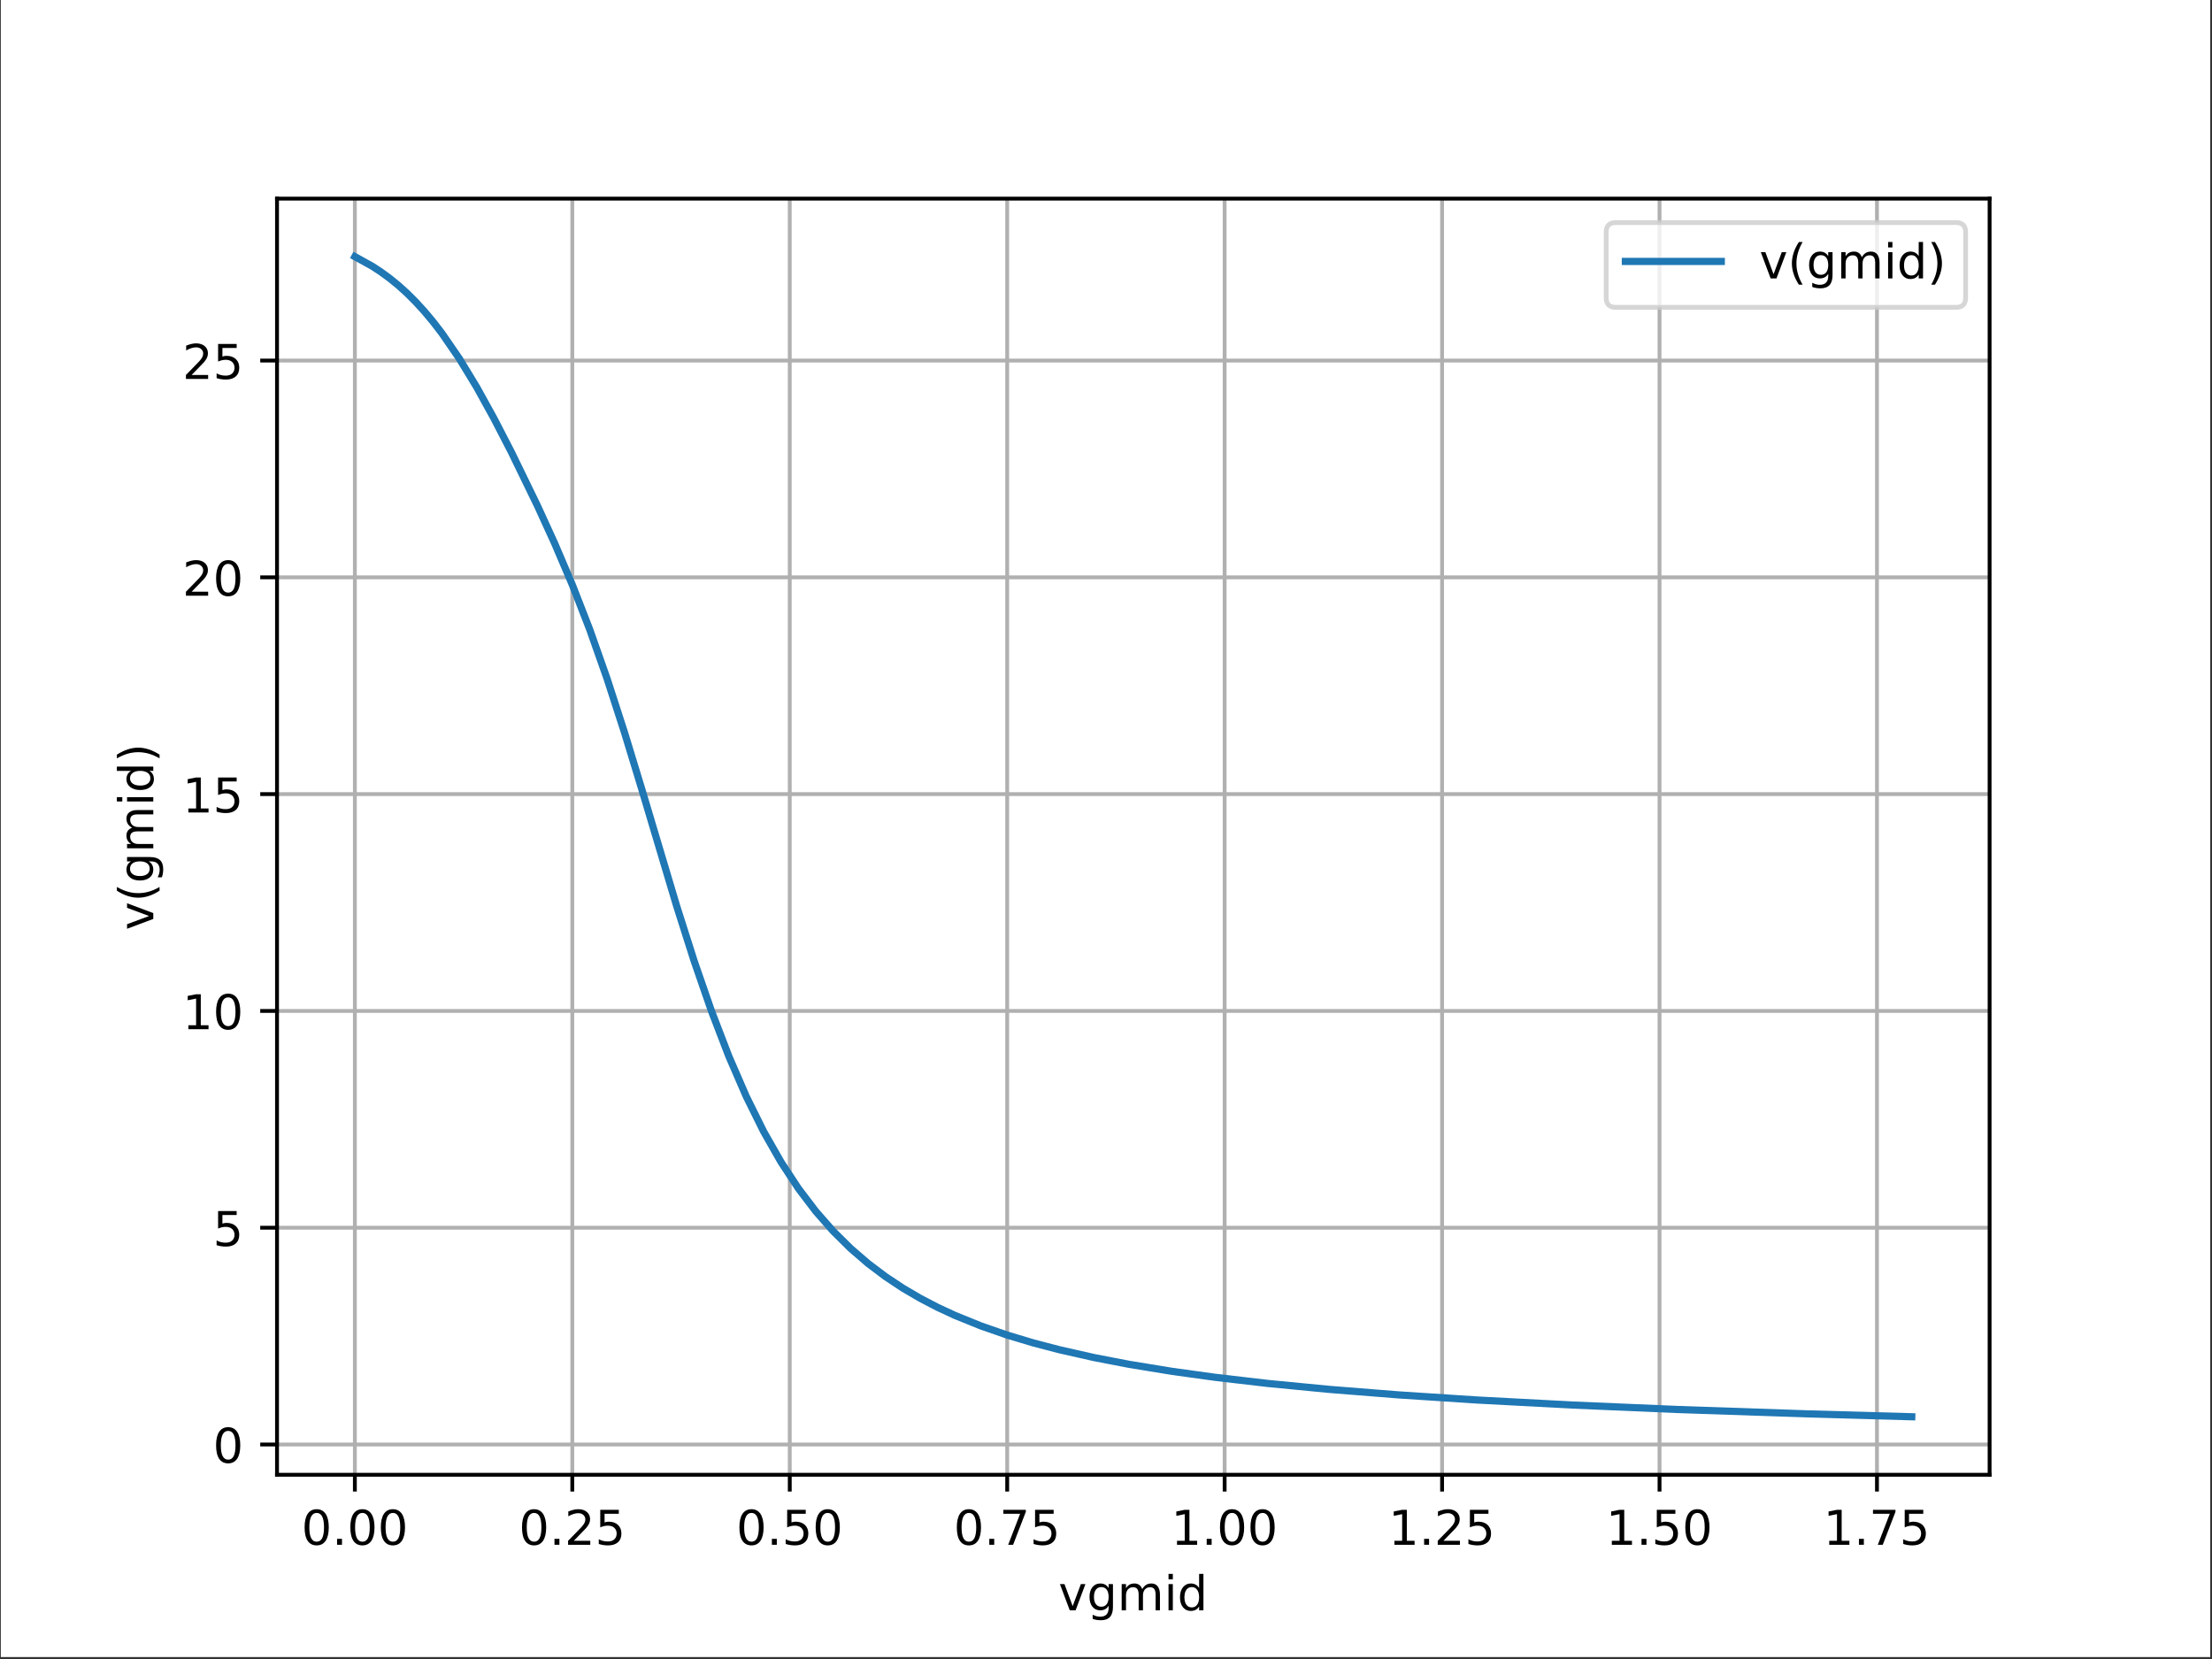 <?xml version="1.0" encoding="UTF-8"?>
<svg xmlns="http://www.w3.org/2000/svg" xmlns:xlink="http://www.w3.org/1999/xlink" width="460.8pt" height="345.6pt" viewBox="0 0 460.8 345.6" version="1.2">
<rect x="0" y="0" width="460.8" height="345.6" fill="#333333" stroke="none"/>
<defs>
<g>
<symbol overflow="visible" id="glyph0-0">
<path style="stroke:none;" d="M 3.176 -6.633 C 2.668 -6.633 2.289 -6.383 2.027 -5.883 C 1.77 -5.383 1.648 -4.633 1.648 -3.637 C 1.648 -2.637 1.77 -1.887 2.027 -1.387 C 2.289 -0.891 2.668 -0.641 3.176 -0.641 C 3.688 -0.641 4.066 -0.891 4.324 -1.387 C 4.574 -1.887 4.703 -2.637 4.703 -3.637 C 4.703 -4.633 4.574 -5.383 4.324 -5.883 C 4.066 -6.383 3.688 -6.633 3.176 -6.633 M 3.176 -7.41 C 3.984 -7.41 4.605 -7.082 5.043 -6.441 C 5.473 -5.793 5.695 -4.855 5.695 -3.637 C 5.695 -2.406 5.473 -1.469 5.043 -0.828 C 4.605 -0.191 3.984 0.129 3.176 0.129 C 2.355 0.129 1.727 -0.191 1.297 -0.828 C 0.867 -1.469 0.66 -2.406 0.66 -3.637 C 0.66 -4.855 0.867 -5.793 1.297 -6.441 C 1.727 -7.082 2.355 -7.41 3.176 -7.41 "/>
</symbol>
<symbol overflow="visible" id="glyph0-1">
<path style="stroke:none;" d="M 1.07 -1.238 L 2.098 -1.238 L 2.098 0 L 1.07 0 L 1.07 -1.238 "/>
</symbol>
<symbol overflow="visible" id="glyph0-2">
<path style="stroke:none;" d="M 1.918 -0.828 L 5.355 -0.828 L 5.355 0 L 0.73 0 L 0.73 -0.828 C 1.098 -1.207 1.609 -1.727 2.258 -2.387 C 2.898 -3.035 3.305 -3.457 3.477 -3.645 C 3.797 -3.996 4.016 -4.297 4.137 -4.543 C 4.254 -4.785 4.324 -5.035 4.324 -5.273 C 4.324 -5.652 4.184 -5.973 3.914 -6.211 C 3.645 -6.453 3.297 -6.582 2.855 -6.582 C 2.547 -6.582 2.219 -6.523 1.879 -6.422 C 1.539 -6.312 1.168 -6.152 0.777 -5.934 L 0.777 -6.934 C 1.18 -7.09 1.547 -7.211 1.887 -7.293 C 2.227 -7.371 2.547 -7.41 2.836 -7.41 C 3.586 -7.41 4.184 -7.223 4.633 -6.844 C 5.086 -6.461 5.312 -5.965 5.312 -5.332 C 5.312 -5.035 5.254 -4.746 5.145 -4.484 C 5.035 -4.215 4.836 -3.895 4.535 -3.535 C 4.453 -3.438 4.195 -3.168 3.754 -2.719 C 3.316 -2.266 2.707 -1.637 1.918 -0.828 "/>
</symbol>
<symbol overflow="visible" id="glyph0-3">
<path style="stroke:none;" d="M 1.078 -7.281 L 4.945 -7.281 L 4.945 -6.453 L 1.977 -6.453 L 1.977 -4.664 C 2.117 -4.715 2.266 -4.754 2.406 -4.773 C 2.547 -4.793 2.695 -4.812 2.836 -4.812 C 3.645 -4.812 4.285 -4.586 4.766 -4.145 C 5.242 -3.695 5.484 -3.098 5.484 -2.336 C 5.484 -1.547 5.234 -0.938 4.746 -0.508 C 4.254 -0.078 3.566 0.129 2.688 0.129 C 2.379 0.129 2.066 0.102 1.746 0.059 C 1.43 0.012 1.109 -0.059 0.77 -0.168 L 0.77 -1.16 C 1.059 -1 1.359 -0.879 1.68 -0.801 C 1.988 -0.719 2.316 -0.688 2.668 -0.688 C 3.227 -0.688 3.676 -0.828 4.004 -1.129 C 4.324 -1.43 4.496 -1.828 4.496 -2.336 C 4.496 -2.836 4.324 -3.234 4.004 -3.535 C 3.676 -3.836 3.227 -3.984 2.668 -3.984 C 2.406 -3.984 2.137 -3.957 1.879 -3.895 C 1.617 -3.836 1.348 -3.746 1.078 -3.625 L 1.078 -7.281 "/>
</symbol>
<symbol overflow="visible" id="glyph0-4">
<path style="stroke:none;" d="M 0.82 -7.281 L 5.504 -7.281 L 5.504 -6.863 L 2.855 0 L 1.828 0 L 4.316 -6.453 L 0.82 -6.453 L 0.82 -7.281 "/>
</symbol>
<symbol overflow="visible" id="glyph0-5">
<path style="stroke:none;" d="M 1.238 -0.828 L 2.848 -0.828 L 2.848 -6.383 L 1.098 -6.031 L 1.098 -6.934 L 2.836 -7.281 L 3.824 -7.281 L 3.824 -0.828 L 5.434 -0.828 L 5.434 0 L 1.238 0 L 1.238 -0.828 "/>
</symbol>
<symbol overflow="visible" id="glyph0-6">
<path style="stroke:none;" d="M 0.301 -5.465 L 1.25 -5.465 L 2.957 -0.879 L 4.664 -5.465 L 5.613 -5.465 L 3.566 0 L 2.348 0 L 0.301 -5.465 "/>
</symbol>
<symbol overflow="visible" id="glyph0-7">
<path style="stroke:none;" d="M 4.535 -2.797 C 4.535 -3.438 4.395 -3.945 4.137 -4.305 C 3.867 -4.664 3.484 -4.844 3.008 -4.844 C 2.527 -4.844 2.148 -4.664 1.879 -4.305 C 1.609 -3.945 1.477 -3.438 1.477 -2.797 C 1.477 -2.148 1.609 -1.648 1.879 -1.289 C 2.148 -0.93 2.527 -0.75 3.008 -0.75 C 3.484 -0.75 3.867 -0.93 4.137 -1.289 C 4.395 -1.648 4.535 -2.148 4.535 -2.797 M 5.434 -0.68 C 5.434 0.238 5.223 0.93 4.812 1.387 C 4.395 1.836 3.766 2.066 2.918 2.066 C 2.598 2.066 2.309 2.039 2.027 1.996 C 1.746 1.949 1.469 1.879 1.207 1.777 L 1.207 0.91 C 1.469 1.047 1.727 1.148 1.988 1.219 C 2.246 1.289 2.508 1.328 2.777 1.328 C 3.355 1.328 3.797 1.168 4.094 0.867 C 4.387 0.559 4.535 0.102 4.535 -0.52 L 4.535 -0.957 C 4.344 -0.641 4.105 -0.398 3.816 -0.238 C 3.527 -0.078 3.188 0 2.785 0 C 2.109 0 1.566 -0.25 1.16 -0.758 C 0.75 -1.27 0.551 -1.949 0.551 -2.797 C 0.551 -3.637 0.75 -4.316 1.16 -4.824 C 1.566 -5.332 2.109 -5.594 2.785 -5.594 C 3.188 -5.594 3.527 -5.512 3.816 -5.355 C 4.105 -5.195 4.344 -4.953 4.535 -4.633 L 4.535 -5.465 L 5.434 -5.465 L 5.434 -0.68 "/>
</symbol>
<symbol overflow="visible" id="glyph0-8">
<path style="stroke:none;" d="M 5.195 -4.414 C 5.414 -4.812 5.684 -5.105 5.992 -5.305 C 6.301 -5.492 6.672 -5.594 7.102 -5.594 C 7.66 -5.594 8.102 -5.395 8.41 -4.996 C 8.719 -4.594 8.879 -4.023 8.879 -3.297 L 8.879 0 L 7.98 0 L 7.98 -3.266 C 7.98 -3.785 7.883 -4.176 7.699 -4.434 C 7.512 -4.684 7.23 -4.812 6.852 -4.812 C 6.383 -4.812 6.012 -4.656 5.742 -4.344 C 5.473 -4.035 5.344 -3.617 5.344 -3.086 L 5.344 0 L 4.445 0 L 4.445 -3.266 C 4.445 -3.785 4.344 -4.176 4.164 -4.434 C 3.977 -4.684 3.688 -4.812 3.305 -4.812 C 2.848 -4.812 2.477 -4.656 2.207 -4.344 C 1.938 -4.035 1.809 -3.617 1.809 -3.086 L 1.809 0 L 0.91 0 L 0.91 -5.465 L 1.809 -5.465 L 1.809 -4.613 C 2.008 -4.945 2.258 -5.195 2.547 -5.355 C 2.828 -5.512 3.168 -5.594 3.566 -5.594 C 3.965 -5.594 4.297 -5.492 4.574 -5.293 C 4.855 -5.094 5.055 -4.793 5.195 -4.414 "/>
</symbol>
<symbol overflow="visible" id="glyph0-9">
<path style="stroke:none;" d="M 0.938 -5.465 L 1.836 -5.465 L 1.836 0 L 0.938 0 L 0.938 -5.465 M 0.938 -7.59 L 1.836 -7.59 L 1.836 -6.453 L 0.938 -6.453 L 0.938 -7.59 "/>
</symbol>
<symbol overflow="visible" id="glyph0-10">
<path style="stroke:none;" d="M 4.535 -4.633 L 4.535 -7.59 L 5.434 -7.59 L 5.434 0 L 4.535 0 L 4.535 -0.82 C 4.344 -0.488 4.105 -0.25 3.816 -0.102 C 3.527 0.051 3.188 0.129 2.785 0.129 C 2.129 0.129 1.59 -0.129 1.168 -0.648 C 0.75 -1.168 0.551 -1.867 0.551 -2.727 C 0.551 -3.586 0.75 -4.273 1.168 -4.805 C 1.59 -5.324 2.129 -5.594 2.785 -5.594 C 3.188 -5.594 3.527 -5.512 3.816 -5.355 C 4.105 -5.195 4.344 -4.953 4.535 -4.633 M 1.477 -2.727 C 1.477 -2.066 1.609 -1.547 1.879 -1.168 C 2.148 -0.789 2.527 -0.609 3.008 -0.609 C 3.477 -0.609 3.844 -0.789 4.125 -1.168 C 4.395 -1.547 4.535 -2.066 4.535 -2.727 C 4.535 -3.387 4.395 -3.895 4.125 -4.273 C 3.844 -4.656 3.477 -4.844 3.008 -4.844 C 2.527 -4.844 2.148 -4.656 1.879 -4.273 C 1.609 -3.895 1.477 -3.387 1.477 -2.727 "/>
</symbol>
<symbol overflow="visible" id="glyph0-11">
<path style="stroke:none;" d="M 3.098 -7.582 C 2.656 -6.82 2.336 -6.082 2.129 -5.355 C 1.906 -4.625 1.809 -3.887 1.809 -3.137 C 1.809 -2.379 1.906 -1.637 2.129 -0.91 C 2.336 -0.168 2.656 0.559 3.098 1.309 L 2.316 1.309 C 1.828 0.539 1.457 -0.199 1.219 -0.938 C 0.98 -1.68 0.859 -2.406 0.859 -3.137 C 0.859 -3.855 0.98 -4.586 1.219 -5.324 C 1.457 -6.062 1.816 -6.812 2.316 -7.582 L 3.098 -7.582 "/>
</symbol>
<symbol overflow="visible" id="glyph0-12">
<path style="stroke:none;" d="M 0.801 -7.582 L 1.578 -7.582 C 2.059 -6.812 2.426 -6.062 2.668 -5.324 C 2.906 -4.586 3.035 -3.855 3.035 -3.137 C 3.035 -2.406 2.906 -1.68 2.668 -0.938 C 2.426 -0.199 2.059 0.539 1.578 1.309 L 0.801 1.309 C 1.23 0.559 1.547 -0.168 1.77 -0.91 C 1.977 -1.637 2.086 -2.379 2.086 -3.137 C 2.086 -3.887 1.977 -4.625 1.77 -5.355 C 1.547 -6.082 1.23 -6.82 0.801 -7.582 "/>
</symbol>
<symbol overflow="visible" id="glyph1-0">
<path style="stroke:none;" d="M -5.465 -0.301 L -5.465 -1.25 L -0.879 -2.957 L -5.465 -4.664 L -5.465 -5.613 L 0 -3.566 L 0 -2.348 L -5.465 -0.301 "/>
</symbol>
<symbol overflow="visible" id="glyph1-1">
<path style="stroke:none;" d="M -7.582 -3.098 C -6.82 -2.656 -6.082 -2.336 -5.355 -2.129 C -4.625 -1.906 -3.887 -1.809 -3.137 -1.809 C -2.379 -1.809 -1.637 -1.906 -0.91 -2.129 C -0.168 -2.336 0.559 -2.656 1.309 -3.098 L 1.309 -2.316 C 0.539 -1.828 -0.199 -1.457 -0.938 -1.219 C -1.68 -0.98 -2.406 -0.859 -3.137 -0.859 C -3.855 -0.859 -4.586 -0.98 -5.324 -1.219 C -6.062 -1.457 -6.812 -1.816 -7.582 -2.316 L -7.582 -3.098 "/>
</symbol>
<symbol overflow="visible" id="glyph1-2">
<path style="stroke:none;" d="M -2.797 -4.535 C -3.438 -4.535 -3.945 -4.395 -4.305 -4.137 C -4.664 -3.867 -4.844 -3.484 -4.844 -3.008 C -4.844 -2.527 -4.664 -2.148 -4.305 -1.879 C -3.945 -1.609 -3.438 -1.477 -2.797 -1.477 C -2.148 -1.477 -1.648 -1.609 -1.289 -1.879 C -0.93 -2.148 -0.75 -2.527 -0.75 -3.008 C -0.75 -3.484 -0.93 -3.867 -1.289 -4.137 C -1.648 -4.395 -2.148 -4.535 -2.797 -4.535 M -0.68 -5.434 C 0.238 -5.434 0.93 -5.223 1.387 -4.812 C 1.836 -4.395 2.066 -3.766 2.066 -2.918 C 2.066 -2.598 2.039 -2.309 1.996 -2.027 C 1.949 -1.746 1.879 -1.469 1.777 -1.207 L 0.91 -1.207 C 1.047 -1.469 1.148 -1.727 1.219 -1.988 C 1.289 -2.246 1.328 -2.508 1.328 -2.777 C 1.328 -3.355 1.168 -3.797 0.867 -4.094 C 0.559 -4.387 0.102 -4.535 -0.52 -4.535 L -0.957 -4.535 C -0.641 -4.344 -0.398 -4.105 -0.238 -3.816 C -0.078 -3.527 0 -3.188 0 -2.785 C 0 -2.109 -0.25 -1.566 -0.758 -1.16 C -1.27 -0.75 -1.949 -0.551 -2.797 -0.551 C -3.637 -0.551 -4.316 -0.75 -4.824 -1.16 C -5.332 -1.566 -5.594 -2.109 -5.594 -2.785 C -5.594 -3.188 -5.512 -3.527 -5.355 -3.816 C -5.195 -4.105 -4.953 -4.344 -4.633 -4.535 L -5.465 -4.535 L -5.465 -5.434 L -0.68 -5.434 "/>
</symbol>
<symbol overflow="visible" id="glyph1-3">
<path style="stroke:none;" d="M -4.414 -5.195 C -4.812 -5.414 -5.105 -5.684 -5.305 -5.992 C -5.492 -6.301 -5.594 -6.672 -5.594 -7.102 C -5.594 -7.66 -5.395 -8.102 -4.996 -8.41 C -4.594 -8.719 -4.023 -8.879 -3.297 -8.879 L 0 -8.879 L 0 -7.98 L -3.266 -7.98 C -3.785 -7.98 -4.176 -7.883 -4.434 -7.699 C -4.684 -7.512 -4.812 -7.23 -4.812 -6.852 C -4.812 -6.383 -4.656 -6.012 -4.344 -5.742 C -4.035 -5.473 -3.617 -5.344 -3.086 -5.344 L 0 -5.344 L 0 -4.445 L -3.266 -4.445 C -3.785 -4.445 -4.176 -4.344 -4.434 -4.164 C -4.684 -3.977 -4.812 -3.688 -4.812 -3.305 C -4.812 -2.848 -4.656 -2.477 -4.344 -2.207 C -4.035 -1.938 -3.617 -1.809 -3.086 -1.809 L 0 -1.809 L 0 -0.91 L -5.465 -0.91 L -5.465 -1.809 L -4.613 -1.809 C -4.945 -2.008 -5.195 -2.258 -5.355 -2.547 C -5.512 -2.828 -5.594 -3.168 -5.594 -3.566 C -5.594 -3.965 -5.492 -4.297 -5.293 -4.574 C -5.094 -4.855 -4.793 -5.055 -4.414 -5.195 "/>
</symbol>
<symbol overflow="visible" id="glyph1-4">
<path style="stroke:none;" d="M -5.465 -0.938 L -5.465 -1.836 L 0 -1.836 L 0 -0.938 L -5.465 -0.938 M -7.59 -0.938 L -7.59 -1.836 L -6.453 -1.836 L -6.453 -0.938 L -7.59 -0.938 "/>
</symbol>
<symbol overflow="visible" id="glyph1-5">
<path style="stroke:none;" d="M -4.633 -4.535 L -7.59 -4.535 L -7.59 -5.434 L 0 -5.434 L 0 -4.535 L -0.82 -4.535 C -0.488 -4.344 -0.25 -4.105 -0.102 -3.816 C 0.051 -3.527 0.129 -3.188 0.129 -2.785 C 0.129 -2.129 -0.129 -1.59 -0.648 -1.168 C -1.168 -0.75 -1.867 -0.551 -2.727 -0.551 C -3.586 -0.551 -4.273 -0.75 -4.805 -1.168 C -5.324 -1.59 -5.594 -2.129 -5.594 -2.785 C -5.594 -3.188 -5.512 -3.527 -5.355 -3.816 C -5.195 -4.105 -4.953 -4.344 -4.633 -4.535 M -2.727 -1.477 C -2.066 -1.477 -1.547 -1.609 -1.168 -1.879 C -0.789 -2.148 -0.609 -2.527 -0.609 -3.008 C -0.609 -3.477 -0.789 -3.844 -1.168 -4.125 C -1.547 -4.395 -2.066 -4.535 -2.727 -4.535 C -3.387 -4.535 -3.895 -4.395 -4.273 -4.125 C -4.656 -3.844 -4.844 -3.477 -4.844 -3.008 C -4.844 -2.527 -4.656 -2.148 -4.273 -1.879 C -3.895 -1.609 -3.387 -1.477 -2.727 -1.477 "/>
</symbol>
<symbol overflow="visible" id="glyph1-6">
<path style="stroke:none;" d="M -7.582 -0.801 L -7.582 -1.578 C -6.812 -2.059 -6.062 -2.426 -5.324 -2.668 C -4.586 -2.906 -3.855 -3.035 -3.137 -3.035 C -2.406 -3.035 -1.68 -2.906 -0.938 -2.668 C -0.199 -2.426 0.539 -2.059 1.309 -1.578 L 1.309 -0.801 C 0.559 -1.23 -0.168 -1.547 -0.91 -1.77 C -1.637 -1.977 -2.379 -2.086 -3.137 -2.086 C -3.887 -2.086 -4.625 -1.977 -5.355 -1.77 C -6.082 -1.547 -6.82 -1.23 -7.582 -0.801 "/>
</symbol>
</g>
<clipPath id="clip1">
  <path d="M 0.168 0 L 460.434 0 L 460.434 345.199 L 0.168 345.199 Z M 0.168 0 "/>
</clipPath>
<clipPath id="clip2">
  <path d="M 73 41.426 L 75 41.426 L 75 307.227 L 73 307.227 Z M 73 41.426 "/>
</clipPath>
<clipPath id="clip3">
  <path d="M 118 41.426 L 120 41.426 L 120 307.227 L 118 307.227 Z M 118 41.426 "/>
</clipPath>
<clipPath id="clip4">
  <path d="M 163 41.426 L 166 41.426 L 166 307.227 L 163 307.227 Z M 163 41.426 "/>
</clipPath>
<clipPath id="clip5">
  <path d="M 209 41.426 L 211 41.426 L 211 307.227 L 209 307.227 Z M 209 41.426 "/>
</clipPath>
<clipPath id="clip6">
  <path d="M 254 41.426 L 256 41.426 L 256 307.227 L 254 307.227 Z M 254 41.426 "/>
</clipPath>
<clipPath id="clip7">
  <path d="M 299 41.426 L 301 41.426 L 301 307.227 L 299 307.227 Z M 299 41.426 "/>
</clipPath>
<clipPath id="clip8">
  <path d="M 345 41.426 L 347 41.426 L 347 307.227 L 345 307.227 Z M 345 41.426 "/>
</clipPath>
<clipPath id="clip9">
  <path d="M 390 41.426 L 392 41.426 L 392 307.227 L 390 307.227 Z M 390 41.426 "/>
</clipPath>
<clipPath id="clip10">
  <path d="M 57.699 300 L 414.406 300 L 414.406 302 L 57.699 302 Z M 57.699 300 "/>
</clipPath>
<clipPath id="clip11">
  <path d="M 57.699 255 L 414.406 255 L 414.406 257 L 57.699 257 Z M 57.699 255 "/>
</clipPath>
<clipPath id="clip12">
  <path d="M 57.699 210 L 414.406 210 L 414.406 212 L 57.699 212 Z M 57.699 210 "/>
</clipPath>
<clipPath id="clip13">
  <path d="M 57.699 164 L 414.406 164 L 414.406 167 L 57.699 167 Z M 57.699 164 "/>
</clipPath>
<clipPath id="clip14">
  <path d="M 57.699 119 L 414.406 119 L 414.406 121 L 57.699 121 Z M 57.699 119 "/>
</clipPath>
<clipPath id="clip15">
  <path d="M 57.699 74 L 414.406 74 L 414.406 76 L 57.699 76 Z M 57.699 74 "/>
</clipPath>
</defs>
<g id="surface1">
<g clip-path="url(#clip1)" clip-rule="nonzero">
<path style=" stroke:none;fill-rule:nonzero;fill:rgb(100%,100%,100%);fill-opacity:1;" d="M 0.168 345.199 L 460.434 345.199 L 460.434 0 L 0.168 0 Z M 0.168 345.199 "/>
</g>
<path style=" stroke:none;fill-rule:nonzero;fill:rgb(100%,100%,100%);fill-opacity:1;" d="M 57.699 307.227 L 414.406 307.227 L 414.406 41.426 L 57.699 41.426 Z M 57.699 307.227 "/>
<g clip-path="url(#clip2)" clip-rule="nonzero">
<path style="fill:none;stroke-width:0.8;stroke-linecap:square;stroke-linejoin:round;stroke:rgb(69.019%,69.019%,69.019%);stroke-opacity:1;stroke-miterlimit:10;" d="M 73.833 38.018 L 73.833 304.126 " transform="matrix(0.999,0,0,-0.999,0.166,345.2)"/>
</g>
<path style="fill:none;stroke-width:0.8;stroke-linecap:butt;stroke-linejoin:round;stroke:rgb(0%,0%,0%);stroke-opacity:1;stroke-miterlimit:10;" d="M 73.833 38.018 L 73.833 34.518 " transform="matrix(0.999,0,0,-0.999,0.166,345.2)"/>
<g style="fill:rgb(0%,0%,0%);fill-opacity:1;">
  <use xlink:href="#glyph0-0" x="62.794" y="321.805"/>
  <use xlink:href="#glyph0-1" x="69.147" y="321.805"/>
  <use xlink:href="#glyph0-0" x="72.323" y="321.805"/>
  <use xlink:href="#glyph0-0" x="78.676" y="321.805"/>
</g>
<g clip-path="url(#clip3)" clip-rule="nonzero">
<path style="fill:none;stroke-width:0.8;stroke-linecap:square;stroke-linejoin:round;stroke:rgb(69.019%,69.019%,69.019%);stroke-opacity:1;stroke-miterlimit:10;" d="M 119.174 38.018 L 119.174 304.126 " transform="matrix(0.999,0,0,-0.999,0.166,345.2)"/>
</g>
<path style="fill:none;stroke-width:0.8;stroke-linecap:butt;stroke-linejoin:round;stroke:rgb(0%,0%,0%);stroke-opacity:1;stroke-miterlimit:10;" d="M 119.174 38.018 L 119.174 34.518 " transform="matrix(0.999,0,0,-0.999,0.166,345.2)"/>
<g style="fill:rgb(0%,0%,0%);fill-opacity:1;">
  <use xlink:href="#glyph0-0" x="108.084" y="321.805"/>
  <use xlink:href="#glyph0-1" x="114.437" y="321.805"/>
  <use xlink:href="#glyph0-2" x="117.613" y="321.805"/>
  <use xlink:href="#glyph0-3" x="123.966" y="321.805"/>
</g>
<g clip-path="url(#clip4)" clip-rule="nonzero">
<path style="fill:none;stroke-width:0.8;stroke-linecap:square;stroke-linejoin:round;stroke:rgb(69.019%,69.019%,69.019%);stroke-opacity:1;stroke-miterlimit:10;" d="M 164.52 38.018 L 164.52 304.126 " transform="matrix(0.999,0,0,-0.999,0.166,345.2)"/>
</g>
<path style="fill:none;stroke-width:0.8;stroke-linecap:butt;stroke-linejoin:round;stroke:rgb(0%,0%,0%);stroke-opacity:1;stroke-miterlimit:10;" d="M 164.52 38.018 L 164.52 34.518 " transform="matrix(0.999,0,0,-0.999,0.166,345.2)"/>
<g style="fill:rgb(0%,0%,0%);fill-opacity:1;">
  <use xlink:href="#glyph0-0" x="153.375" y="321.805"/>
  <use xlink:href="#glyph0-1" x="159.727" y="321.805"/>
  <use xlink:href="#glyph0-3" x="162.904" y="321.805"/>
  <use xlink:href="#glyph0-0" x="169.256" y="321.805"/>
</g>
<g clip-path="url(#clip5)" clip-rule="nonzero">
<path style="fill:none;stroke-width:0.8;stroke-linecap:square;stroke-linejoin:round;stroke:rgb(69.019%,69.019%,69.019%);stroke-opacity:1;stroke-miterlimit:10;" d="M 209.861 38.018 L 209.861 304.126 " transform="matrix(0.999,0,0,-0.999,0.166,345.2)"/>
</g>
<path style="fill:none;stroke-width:0.8;stroke-linecap:butt;stroke-linejoin:round;stroke:rgb(0%,0%,0%);stroke-opacity:1;stroke-miterlimit:10;" d="M 209.861 38.018 L 209.861 34.518 " transform="matrix(0.999,0,0,-0.999,0.166,345.2)"/>
<g style="fill:rgb(0%,0%,0%);fill-opacity:1;">
  <use xlink:href="#glyph0-0" x="198.665" y="321.805"/>
  <use xlink:href="#glyph0-1" x="205.018" y="321.805"/>
  <use xlink:href="#glyph0-4" x="208.194" y="321.805"/>
  <use xlink:href="#glyph0-3" x="214.547" y="321.805"/>
</g>
<g clip-path="url(#clip6)" clip-rule="nonzero">
<path style="fill:none;stroke-width:0.8;stroke-linecap:square;stroke-linejoin:round;stroke:rgb(69.019%,69.019%,69.019%);stroke-opacity:1;stroke-miterlimit:10;" d="M 255.203 38.018 L 255.203 304.126 " transform="matrix(0.999,0,0,-0.999,0.166,345.2)"/>
</g>
<path style="fill:none;stroke-width:0.8;stroke-linecap:butt;stroke-linejoin:round;stroke:rgb(0%,0%,0%);stroke-opacity:1;stroke-miterlimit:10;" d="M 255.203 38.018 L 255.203 34.518 " transform="matrix(0.999,0,0,-0.999,0.166,345.2)"/>
<g style="fill:rgb(0%,0%,0%);fill-opacity:1;">
  <use xlink:href="#glyph0-5" x="243.955" y="321.805"/>
  <use xlink:href="#glyph0-1" x="250.308" y="321.805"/>
  <use xlink:href="#glyph0-0" x="253.484" y="321.805"/>
  <use xlink:href="#glyph0-0" x="259.837" y="321.805"/>
</g>
<g clip-path="url(#clip7)" clip-rule="nonzero">
<path style="fill:none;stroke-width:0.8;stroke-linecap:square;stroke-linejoin:round;stroke:rgb(69.019%,69.019%,69.019%);stroke-opacity:1;stroke-miterlimit:10;" d="M 300.548 38.018 L 300.548 304.126 " transform="matrix(0.999,0,0,-0.999,0.166,345.2)"/>
</g>
<path style="fill:none;stroke-width:0.8;stroke-linecap:butt;stroke-linejoin:round;stroke:rgb(0%,0%,0%);stroke-opacity:1;stroke-miterlimit:10;" d="M 300.548 38.018 L 300.548 34.518 " transform="matrix(0.999,0,0,-0.999,0.166,345.2)"/>
<g style="fill:rgb(0%,0%,0%);fill-opacity:1;">
  <use xlink:href="#glyph0-5" x="289.246" y="321.805"/>
  <use xlink:href="#glyph0-1" x="295.599" y="321.805"/>
  <use xlink:href="#glyph0-2" x="298.775" y="321.805"/>
  <use xlink:href="#glyph0-3" x="305.127" y="321.805"/>
</g>
<g clip-path="url(#clip8)" clip-rule="nonzero">
<path style="fill:none;stroke-width:0.8;stroke-linecap:square;stroke-linejoin:round;stroke:rgb(69.019%,69.019%,69.019%);stroke-opacity:1;stroke-miterlimit:10;" d="M 345.89 38.018 L 345.89 304.126 " transform="matrix(0.999,0,0,-0.999,0.166,345.2)"/>
</g>
<path style="fill:none;stroke-width:0.8;stroke-linecap:butt;stroke-linejoin:round;stroke:rgb(0%,0%,0%);stroke-opacity:1;stroke-miterlimit:10;" d="M 345.89 38.018 L 345.89 34.518 " transform="matrix(0.999,0,0,-0.999,0.166,345.2)"/>
<g style="fill:rgb(0%,0%,0%);fill-opacity:1;">
  <use xlink:href="#glyph0-5" x="334.536" y="321.805"/>
  <use xlink:href="#glyph0-1" x="340.889" y="321.805"/>
  <use xlink:href="#glyph0-3" x="344.065" y="321.805"/>
  <use xlink:href="#glyph0-0" x="350.418" y="321.805"/>
</g>
<g clip-path="url(#clip9)" clip-rule="nonzero">
<path style="fill:none;stroke-width:0.8;stroke-linecap:square;stroke-linejoin:round;stroke:rgb(69.019%,69.019%,69.019%);stroke-opacity:1;stroke-miterlimit:10;" d="M 391.231 38.018 L 391.231 304.126 " transform="matrix(0.999,0,0,-0.999,0.166,345.2)"/>
</g>
<path style="fill:none;stroke-width:0.8;stroke-linecap:butt;stroke-linejoin:round;stroke:rgb(0%,0%,0%);stroke-opacity:1;stroke-miterlimit:10;" d="M 391.231 38.018 L 391.231 34.518 " transform="matrix(0.999,0,0,-0.999,0.166,345.2)"/>
<g style="fill:rgb(0%,0%,0%);fill-opacity:1;">
  <use xlink:href="#glyph0-5" x="379.827" y="321.805"/>
  <use xlink:href="#glyph0-1" x="386.179" y="321.805"/>
  <use xlink:href="#glyph0-4" x="389.356" y="321.805"/>
  <use xlink:href="#glyph0-3" x="395.708" y="321.805"/>
</g>
<g style="fill:rgb(0%,0%,0%);fill-opacity:1;">
  <use xlink:href="#glyph0-6" x="220.501" y="335.461"/>
  <use xlink:href="#glyph0-7" x="226.414" y="335.461"/>
  <use xlink:href="#glyph0-8" x="232.757" y="335.461"/>
  <use xlink:href="#glyph0-9" x="242.486" y="335.461"/>
  <use xlink:href="#glyph0-10" x="245.262" y="335.461"/>
</g>
<g clip-path="url(#clip10)" clip-rule="nonzero">
<path style="fill:none;stroke-width:0.8;stroke-linecap:square;stroke-linejoin:round;stroke:rgb(69.019%,69.019%,69.019%);stroke-opacity:1;stroke-miterlimit:10;" d="M 57.599 44.33 L 414.719 44.33 " transform="matrix(0.999,0,0,-0.999,0.166,345.2)"/>
</g>
<path style="fill:none;stroke-width:0.8;stroke-linecap:butt;stroke-linejoin:round;stroke:rgb(0%,0%,0%);stroke-opacity:1;stroke-miterlimit:10;" d="M 57.599 44.33 L 54.099 44.33 " transform="matrix(0.999,0,0,-0.999,0.166,345.2)"/>
<g style="fill:rgb(0%,0%,0%);fill-opacity:1;">
  <use xlink:href="#glyph0-0" x="44.356" y="304.716"/>
</g>
<g clip-path="url(#clip11)" clip-rule="nonzero">
<path style="fill:none;stroke-width:0.8;stroke-linecap:square;stroke-linejoin:round;stroke:rgb(69.019%,69.019%,69.019%);stroke-opacity:1;stroke-miterlimit:10;" d="M 57.599 89.534 L 414.719 89.534 " transform="matrix(0.999,0,0,-0.999,0.166,345.2)"/>
</g>
<path style="fill:none;stroke-width:0.8;stroke-linecap:butt;stroke-linejoin:round;stroke:rgb(0%,0%,0%);stroke-opacity:1;stroke-miterlimit:10;" d="M 57.599 89.534 L 54.099 89.534 " transform="matrix(0.999,0,0,-0.999,0.166,345.2)"/>
<g style="fill:rgb(0%,0%,0%);fill-opacity:1;">
  <use xlink:href="#glyph0-3" x="44.356" y="259.561"/>
</g>
<g clip-path="url(#clip12)" clip-rule="nonzero">
<path style="fill:none;stroke-width:0.8;stroke-linecap:square;stroke-linejoin:round;stroke:rgb(69.019%,69.019%,69.019%);stroke-opacity:1;stroke-miterlimit:10;" d="M 57.599 134.743 L 414.719 134.743 " transform="matrix(0.999,0,0,-0.999,0.166,345.2)"/>
</g>
<path style="fill:none;stroke-width:0.8;stroke-linecap:butt;stroke-linejoin:round;stroke:rgb(0%,0%,0%);stroke-opacity:1;stroke-miterlimit:10;" d="M 57.599 134.743 L 54.099 134.743 " transform="matrix(0.999,0,0,-0.999,0.166,345.2)"/>
<g style="fill:rgb(0%,0%,0%);fill-opacity:1;">
  <use xlink:href="#glyph0-5" x="38.004" y="214.405"/>
  <use xlink:href="#glyph0-0" x="44.357" y="214.405"/>
</g>
<g clip-path="url(#clip13)" clip-rule="nonzero">
<path style="fill:none;stroke-width:0.8;stroke-linecap:square;stroke-linejoin:round;stroke:rgb(69.019%,69.019%,69.019%);stroke-opacity:1;stroke-miterlimit:10;" d="M 57.599 179.951 L 414.719 179.951 " transform="matrix(0.999,0,0,-0.999,0.166,345.2)"/>
</g>
<path style="fill:none;stroke-width:0.8;stroke-linecap:butt;stroke-linejoin:round;stroke:rgb(0%,0%,0%);stroke-opacity:1;stroke-miterlimit:10;" d="M 57.599 179.951 L 54.099 179.951 " transform="matrix(0.999,0,0,-0.999,0.166,345.2)"/>
<g style="fill:rgb(0%,0%,0%);fill-opacity:1;">
  <use xlink:href="#glyph0-5" x="38.004" y="169.25"/>
  <use xlink:href="#glyph0-3" x="44.357" y="169.25"/>
</g>
<g clip-path="url(#clip14)" clip-rule="nonzero">
<path style="fill:none;stroke-width:0.8;stroke-linecap:square;stroke-linejoin:round;stroke:rgb(69.019%,69.019%,69.019%);stroke-opacity:1;stroke-miterlimit:10;" d="M 57.599 225.16 L 414.719 225.16 " transform="matrix(0.999,0,0,-0.999,0.166,345.2)"/>
</g>
<path style="fill:none;stroke-width:0.8;stroke-linecap:butt;stroke-linejoin:round;stroke:rgb(0%,0%,0%);stroke-opacity:1;stroke-miterlimit:10;" d="M 57.599 225.16 L 54.099 225.16 " transform="matrix(0.999,0,0,-0.999,0.166,345.2)"/>
<g style="fill:rgb(0%,0%,0%);fill-opacity:1;">
  <use xlink:href="#glyph0-2" x="38.004" y="124.095"/>
  <use xlink:href="#glyph0-0" x="44.357" y="124.095"/>
</g>
<g clip-path="url(#clip15)" clip-rule="nonzero">
<path style="fill:none;stroke-width:0.8;stroke-linecap:square;stroke-linejoin:round;stroke:rgb(69.019%,69.019%,69.019%);stroke-opacity:1;stroke-miterlimit:10;" d="M 57.599 270.365 L 414.719 270.365 " transform="matrix(0.999,0,0,-0.999,0.166,345.2)"/>
</g>
<path style="fill:none;stroke-width:0.8;stroke-linecap:butt;stroke-linejoin:round;stroke:rgb(0%,0%,0%);stroke-opacity:1;stroke-miterlimit:10;" d="M 57.599 270.365 L 54.099 270.365 " transform="matrix(0.999,0,0,-0.999,0.166,345.2)"/>
<g style="fill:rgb(0%,0%,0%);fill-opacity:1;">
  <use xlink:href="#glyph0-2" x="38.004" y="78.939"/>
  <use xlink:href="#glyph0-3" x="44.357" y="78.939"/>
</g>
<g style="fill:rgb(0%,0%,0%);fill-opacity:1;">
  <use xlink:href="#glyph1-0" x="31.933" y="193.78"/>
  <use xlink:href="#glyph1-1" x="31.933" y="187.867"/>
  <use xlink:href="#glyph1-2" x="31.933" y="183.972"/>
  <use xlink:href="#glyph1-3" x="31.933" y="177.629"/>
  <use xlink:href="#glyph1-4" x="31.933" y="167.9"/>
  <use xlink:href="#glyph1-5" x="31.933" y="165.123"/>
  <use xlink:href="#glyph1-6" x="31.933" y="158.781"/>
</g>
<path style="fill:none;stroke-width:1.5;stroke-linecap:square;stroke-linejoin:round;stroke:rgb(12.157%,46.666%,70.587%);stroke-opacity:1;stroke-miterlimit:10;" d="M 73.833 292.03 L 77.458 290.028 L 79.273 288.839 L 81.087 287.513 L 82.902 286.035 L 84.717 284.396 L 86.527 282.586 L 88.342 280.599 L 90.157 278.429 L 91.971 276.07 L 95.596 270.799 L 99.226 264.831 L 102.851 258.269 L 106.48 251.245 L 111.92 240.052 L 115.549 232.113 L 119.174 223.607 L 122.804 214.288 L 126.429 204.011 L 130.058 192.802 L 133.683 180.914 L 140.942 156.592 L 144.567 145.196 L 148.196 134.708 L 151.822 125.267 L 155.451 116.906 L 159.076 109.585 L 162.705 103.222 L 166.331 97.708 L 169.96 92.937 L 173.585 88.803 L 177.214 85.213 L 180.843 82.084 L 184.469 79.347 L 188.098 76.938 L 191.723 74.814 L 195.352 72.925 L 198.978 71.244 L 204.421 69.038 L 209.861 67.149 L 215.301 65.514 L 220.745 64.091 L 227.999 62.452 L 235.254 61.052 L 244.323 59.57 L 253.392 58.319 L 264.272 57.055 L 276.97 55.828 L 291.479 54.674 L 307.803 53.61 L 327.751 52.558 L 349.519 51.635 L 376.722 50.716 L 398.486 50.114 " transform="matrix(0.999,0,0,-0.999,0.166,345.2)"/>
<path style="fill:none;stroke-width:0.8;stroke-linecap:square;stroke-linejoin:miter;stroke:rgb(0%,0%,0%);stroke-opacity:1;stroke-miterlimit:10;" d="M 57.599 38.018 L 57.599 304.126 " transform="matrix(0.999,0,0,-0.999,0.166,345.2)"/>
<path style="fill:none;stroke-width:0.8;stroke-linecap:square;stroke-linejoin:miter;stroke:rgb(0%,0%,0%);stroke-opacity:1;stroke-miterlimit:10;" d="M 414.719 38.018 L 414.719 304.126 " transform="matrix(0.999,0,0,-0.999,0.166,345.2)"/>
<path style="fill:none;stroke-width:0.8;stroke-linecap:square;stroke-linejoin:miter;stroke:rgb(0%,0%,0%);stroke-opacity:1;stroke-miterlimit:10;" d="M 57.599 38.018 L 414.719 38.018 " transform="matrix(0.999,0,0,-0.999,0.166,345.2)"/>
<path style="fill:none;stroke-width:0.8;stroke-linecap:square;stroke-linejoin:miter;stroke:rgb(0%,0%,0%);stroke-opacity:1;stroke-miterlimit:10;" d="M 57.599 304.126 L 414.719 304.126 " transform="matrix(0.999,0,0,-0.999,0.166,345.2)"/>
<path style="fill-rule:nonzero;fill:rgb(100%,100%,100%);fill-opacity:0.8;stroke-width:1;stroke-linecap:butt;stroke-linejoin:miter;stroke:rgb(79.999%,79.999%,79.999%);stroke-opacity:0.8;stroke-miterlimit:10;" d="M 336.766 281.456 L 407.719 281.456 C 409.053 281.456 409.721 282.124 409.721 283.458 L 409.721 297.13 C 409.721 298.46 409.053 299.128 407.719 299.128 L 336.766 299.128 C 335.432 299.128 334.767 298.46 334.767 297.13 L 334.767 283.458 C 334.767 282.124 335.432 281.456 336.766 281.456 Z M 336.766 281.456 " transform="matrix(0.999,0,0,-0.999,0.166,345.2)"/>
<path style="fill:none;stroke-width:1.5;stroke-linecap:square;stroke-linejoin:round;stroke:rgb(12.157%,46.666%,70.587%);stroke-opacity:1;stroke-miterlimit:10;" d="M 338.768 291.033 L 358.768 291.033 " transform="matrix(0.999,0,0,-0.999,0.166,345.2)"/>
<g style="fill:rgb(0%,0%,0%);fill-opacity:1;">
  <use xlink:href="#glyph0-6" x="366.509" y="57.999"/>
  <use xlink:href="#glyph0-11" x="372.422" y="57.999"/>
  <use xlink:href="#glyph0-7" x="376.318" y="57.999"/>
  <use xlink:href="#glyph0-8" x="382.661" y="57.999"/>
  <use xlink:href="#glyph0-9" x="392.389" y="57.999"/>
  <use xlink:href="#glyph0-10" x="395.166" y="57.999"/>
  <use xlink:href="#glyph0-12" x="401.509" y="57.999"/>
</g>
</g>
</svg>
